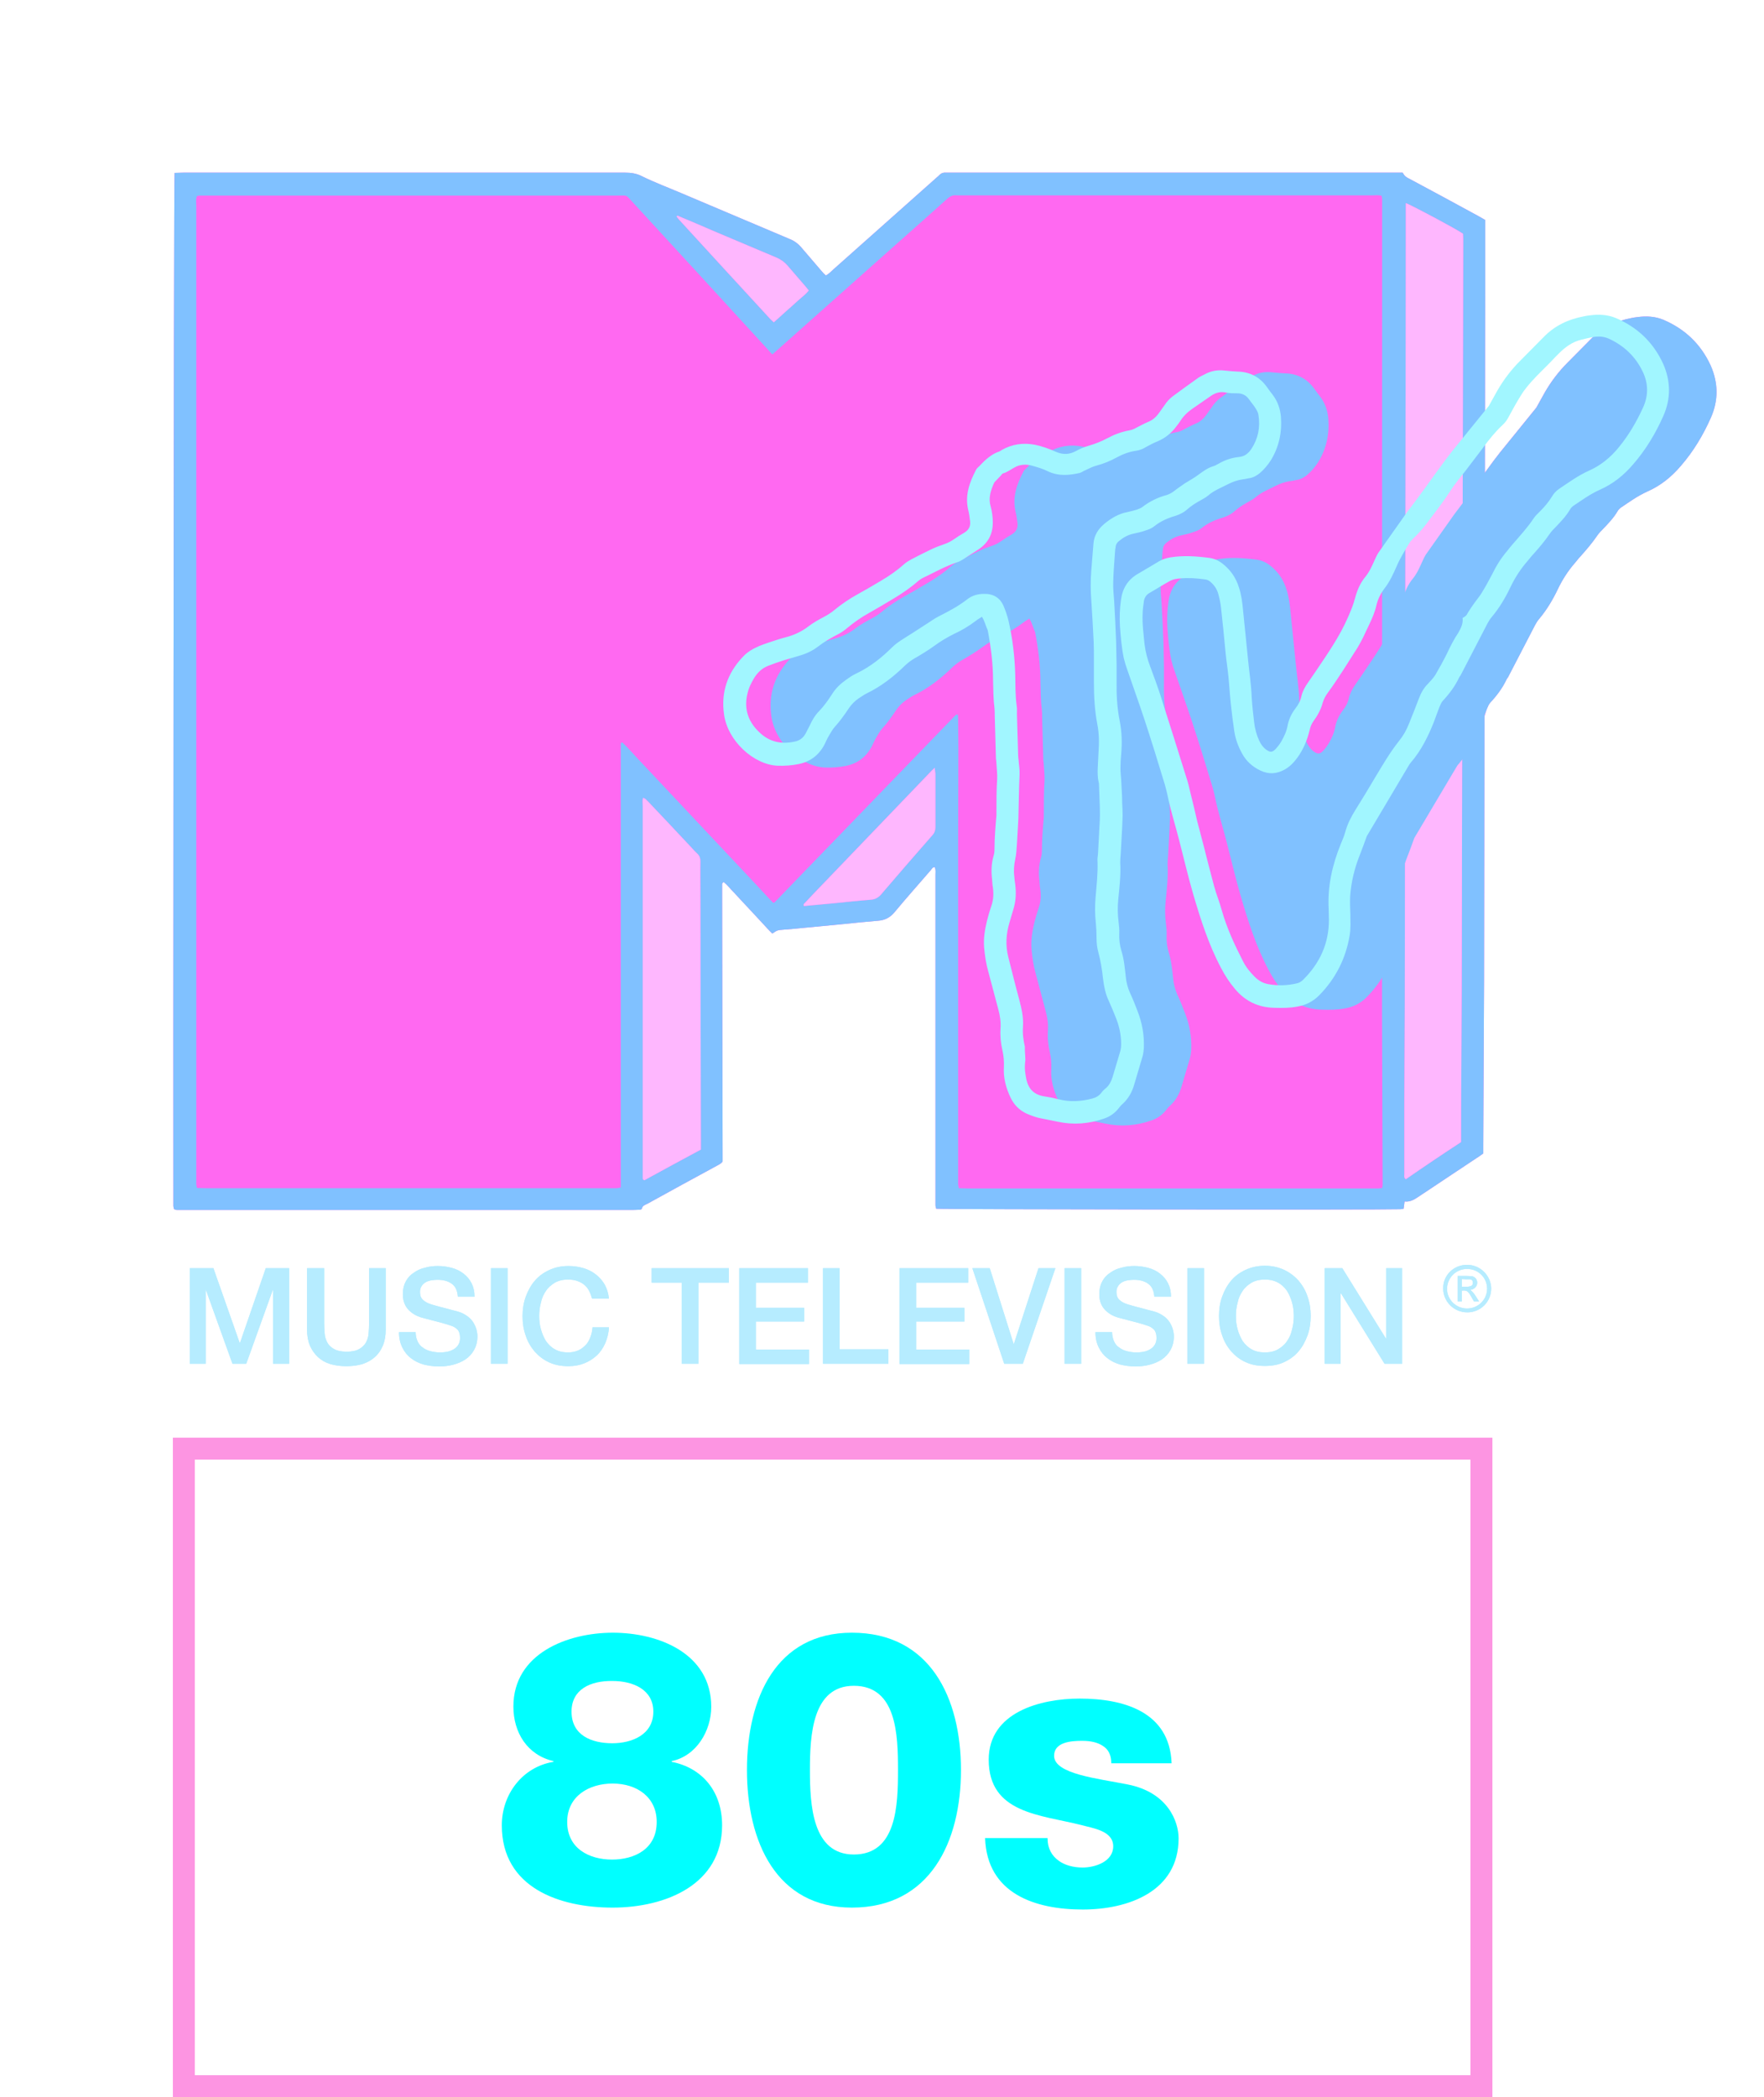 <svg overflow="visible" space="preserve" version="1.2" viewBox="0 0 673.23 800" xmlns="http://www.w3.org/2000/svg">
 <path transform="matrix(.921 0 0 .921 -382.09 15.064)" d="m1028.7 283.5c0.086 2.246 1.499-4.201 2.299-6.201 0.4-0.9 0.8-1.999 1.5-2.699 2.7-2.9 5.001-6 6.701-9.6 0.1-0.3 0.3-0.501 0.5-0.701l11.199-21.6c0.5-0.9 0.999-1.8 1.699-2.6 3.2-3.8 5.701-8 7.801-12.4 1.9-4 4.299-7.7 7.199-11 0.7-0.8 1.401-1.8 2.201-2.6 2.5-2.8 4.9-5.599 7-8.699 0.7-1 1.499-1.802 2.299-2.602 2.2-2.3 4.4-4.599 6-7.299 0.3-0.6 0.801-1.1 1.301-1.5 3.6-2.4 7-4.901 11-6.701 5.5-2.4 10.1-6.099 14-10.699 5.2-6 9.2-12.7 12.4-19.9s3.1-14.499-0.1-21.699c-4.1-8.9-10.702-15.1-19.602-18.9-3.4-1.4-6.999-1.6-10.699-1.1-0.8 0.1-1.7 0.2-2.5 0.4-6.4 1.2-12 3.8-16.6 8.5-3.3 3.3-6.6 6.7-9.9 10-3.7 3.7-6.8 7.799-9.4 12.299-1.2 2.1-2.3 4.201-3.5 6.301l-12.4 15.299c-1.8 2.2-3.599 4.401-5.299 6.701-3 4-5.901 8.1-8.801 12.1z" fill="#ff69f1" filter="url(#a)"/>
 <g transform="matrix(.921 0 0 .921 -1555.9 218.31)">
  <path d="m1765.3-165.51c-1.2 0-2.3 0.1-3.6 0.1-0.4 2.7-0.6 419.9-0.5 427.9 0 0.4 0.199 0.899 0.199 1.199 0.2 0.2 0.3 0.301 0.4 0.301 0.1 0.1 0.199 0.1 0.299 0.1 0.2 0.1 0.402 0.1 0.602 0.1h189.4c0.9 0 1.702-0.1 2.602-0.1 0.1 0 0.199-0.1 0.299-0.1 0-0.1 0.101-0.099 0.301-0.199 0.2-1.4 1.4-1.701 2.4-2.201 9.6-5.3 19.099-10.499 28.699-15.699 0.8-0.5 1.8-0.801 2.4-1.801v-1.6c0-17.7-0.1-35.4-0.1-53.1 0-19.9-0.102-39.801-0.102-59.701 0-0.5-0.099-0.999 0.701-1.299 1.5 1.2 2.7 2.799 4.1 4.199l3.9 4.201c1.4 1.5 2.7 2.898 4.1 4.398l3.9 4.201c1.4 1.5 2.7 2.999 4.1 4.299 2.1-1.4 2.1-1.4 4.6-1.6 3-0.2 5.9-0.499 8.9-0.799 5.2-0.5 10.499-1 15.699-1.5 4.9-0.5 9.702-1 14.602-1.4 2.9-0.2 5.098-1.4 6.898-3.6 4.9-5.9 10-11.6 15-17.4 0.4-0.5 0.702-1.201 1.602-1.201 0.5 1.1 0.299 2.201 0.299 3.301v136.9c0.1 0.4 0.201 0.899 0.301 1.299 2.5 0.3 183.8 0.501 192.3 0.201 0.4 0 0.9-0.101 1.4-0.201 0.1-1 0.3-1.9 0.4-3 2.5 0.3 4.3-0.999 6.1-2.199 8-5.3 15.9-10.6 23.9-15.9 0.9-0.5 1.7-1.199 2.6-1.799v-2.602l0.338-68.521 0.461-289.38v-26.201c-1-0.6-1.901-1.1-2.801-1.6-9.5-5.2-19-10.3-28.5-15.4-0.6-0.3-1.199-0.6-1.699-1s-0.801-1-1.201-1.6h-189.1c-1.2-0.1-2.1 0.2-2.9 1-0.4 0.5-0.899 0.799-1.299 1.199-14.2 12.6-28.3 25.201-42.5 37.801-1 0.9-1.901 1.9-3.201 2.6-0.6-0.5-1.1-1-1.6-1.6-2.8-3.3-5.6-6.501-8.4-9.801-1.4-1.7-3-2.899-5-3.699-15-6.3-29.898-12.7-44.898-19-5.4-2.3-11.001-4.4-16.301-7-2.3-1.2-4.6-1.5-7.1-1.5h-86.9z" fill="#ff69f1" filter="url(#b)"/>
  <path d="m1765.3-165.51c-1.2 0-2.3 0.1-3.6 0.1-0.4 2.7-0.6 419.9-0.5 427.9 0 0.4 0.199 0.899 0.199 1.199 0.2 0.2 0.3 0.301 0.4 0.301 0.1 0.1 0.199 0.1 0.299 0.1 0.2 0.1 0.402 0.1 0.602 0.1h189.4c0.9 0 1.702-0.1 2.602-0.1 0.1 0 0.199-0.1 0.299-0.1 0-0.1 0.101-0.099 0.301-0.199 0.2-1.4 1.4-1.701 2.4-2.201 9.6-5.3 19.099-10.499 28.699-15.699 0.8-0.5 1.8-0.801 2.4-1.801v-1.6c0-17.7-0.1-35.4-0.1-53.1 0-19.9-0.102-39.801-0.102-59.701 0-0.5-0.099-0.999 0.701-1.299 1.5 1.2 2.7 2.799 4.1 4.199l3.9 4.201c1.4 1.5 2.7 2.898 4.1 4.398l3.9 4.201c1.4 1.5 2.7 2.999 4.1 4.299 2.1-1.4 2.1-1.4 4.6-1.6 3-0.2 5.9-0.499 8.9-0.799 5.2-0.5 10.499-1 15.699-1.5 4.9-0.5 9.702-1 14.602-1.4 2.9-0.2 5.098-1.4 6.898-3.6 4.9-5.9 10-11.6 15-17.4 0.4-0.5 0.702-1.201 1.602-1.201 0.5 1.1 0.299 2.201 0.299 3.301v136.9c0.1 0.4 0.201 0.899 0.301 1.299 2.5 0.3 183.8 0.501 192.3 0.201 0.4 0 0.9-0.101 1.4-0.201 0.1-1 0.3-1.9 0.4-3 2.5 0.3 4.3-0.999 6.1-2.199 8-5.3 15.9-10.6 23.9-15.9 0.9-0.5 1.7-1.199 2.6-1.799v-2.602l0.338-68.521 0.461-289.38v-26.201c-1-0.6-1.901-1.1-2.801-1.6-9.5-5.2-19-10.3-28.5-15.4-0.6-0.3-1.199-0.6-1.699-1s-0.801-1-1.201-1.6h-189.1c-1.2-0.1-2.1 0.2-2.9 1-0.4 0.5-0.899 0.799-1.299 1.199-14.2 12.6-28.3 25.201-42.5 37.801-1 0.9-1.901 1.9-3.201 2.6-0.6-0.5-1.1-1-1.6-1.6-2.8-3.3-5.6-6.501-8.4-9.801-1.4-1.7-3-2.899-5-3.699-15-6.3-29.898-12.7-44.898-19-5.4-2.3-11.001-4.4-16.301-7-2.3-1.2-4.6-1.5-7.1-1.5h-86.9zm494.62 9.35c0.625-2e-4 1.275 0.05 1.975 0.25 0.1 0.6 0.199 1.201 0.199 1.701v2.299l-0.049 334.32 0.252 71.482c0 0.3-0.101 0.699-0.201 1.199-0.6 0.1-1.199 0.201-1.699 0.201h-169.9c-1.2 0-2.399-0.102-3.799-0.102-0.1-0.7-0.301-1.299-0.301-1.799v-140.6c0-13.3 0.1-26.6 0.1-39.9 0-4-0.1-8-0.1-12 0-0.7-0.102-1.3-0.102-1.9h-0.5c-0.1 0-0.201-3.8e-4 -0.301 0.1l-0.4 0.4-0.199 0.199-0.6 0.602c-24.4 25.2-48.801 50.499-73.201 75.699l-0.199 0.199-0.199 0.201c0 0.1-0.101 0.099-0.201 0.199 0 0.1-0.099 0.201-0.199 0.201-0.1 0-0.2 0.099-0.5 0.199-2.1-2.1-4.101-4.4-6.201-6.6s-4.199-4.501-6.299-6.701-4.201-4.499-6.301-6.699-4.199-4.499-6.299-6.699-4.201-4.501-6.301-6.701c-2-2.2-4.1-4.3-6.1-6.5-2.1-2.2-4.201-4.499-6.301-6.699s-4.199-4.501-6.299-6.701-4.201-4.499-6.301-6.699-3.999-4.5-6.199-6.5c-0.7 0.2-0.602 0.7-0.602 1v183.4c-0.7 0.1-1.299 0.299-1.799 0.299h-170.2c-1.2 0-2.3-0.1-3.6-0.1-0.1-0.6-0.299-1.199-0.299-1.699v-405.2c0-1.3-0.301-2.6 0.299-4 0.4-0.1 0.7-0.199 1.1-0.199h173.3c4.2 0 3.1-0.501 6.1 2.699 18.7 20.3 37.3 40.6 55.9 60.9 0.6 0.7 1.2 1.401 2 2.201 0.9-0.8 1.7-1.501 2.5-2.201l48.9-43.5c7-6.2 14-12.399 21-18.699 1.2-1.1 2.4-1.7 3.9-1.5h172.4c0.6 0 1.201-0.051 1.826-0.051zm11.975 3.25c2.7 1 21.599 11.101 23.699 12.701 0 0.6 0.102 1.3 0.102 2.1l-0.633 310.57-0.166 37.83c-0.1 7.5-0.1 14.898-0.1 22.398v3.4c-7.8 5.1-15.4 10.2-22.9 15.4-0.9-0.7-0.6-1.499-0.6-2.199v-28.701l0.174-41.021 0.424-329.08zm-301.8 5.201c5.5 2.3 10.901 4.598 16.201 6.898 8.4 3.5 16.7 7.102 25.1 10.602 1.7 0.8 3.101 1.799 4.301 3.199l7.5 8.699c0.4 0.5 0.799 1.002 1.299 1.602-1.4 1.8-3.199 3-4.799 4.5-1.5 1.4-3.101 2.799-4.701 4.199-1.6 1.5-3.2 2.9-5 4.5-0.5-0.5-0.899-0.799-1.299-1.199-12.7-13.8-25.501-27.702-38.201-41.602-0.3-0.3-0.499-0.7-0.799-1.1 0.2-0.1 0.298-0.199 0.398-0.299zm106.6 228.7c0.1 1.2 0.199 1.9 0.299 2.6v21.801c0 1.4-0.299 2.5-1.299 3.6-7.2 8.2-14.3 16.399-21.4 24.699-1.2 1.3-2.501 1.9-4.201 2-5.2 0.4-10.499 1-15.699 1.5-4 0.4-8 0.702-11.9 1.102-0.4-0.7 0.1-1.001 0.4-1.301 2.7-2.9 5.501-5.799 8.301-8.699 14.4-15 28.7-29.9 43.1-44.9 0.6-0.7 1.3-1.3 2.4-2.4zm-120.9 12.5c1.1 0.2 1.499 1 2.199 1.6 6.1 6.4 12.1 12.801 18.1 19.201 0.7 0.8 1.401 1.599 2.201 2.299 1 0.9 1.299 2.001 1.299 3.301-0.1 4.3 0 8.6 0 12.9 0.1 34.4 0.101 68.799 0.201 103.2v3.199c-8 4.3-15.8 8.501-23.4 12.701-0.9-0.3-0.699-0.901-0.699-1.301v-153.7c0-1.1-0.201-2.2 0.1-3.4z" fill="#80c1ff" filter="url(#e)"/>
  <path d="m2271.9-152.91c2.7 1 21.599 11.101 23.699 12.701 0 0.6 0.102 1.3 0.102 2.1l-0.633 310.57-0.166 37.83c-0.1 7.5-0.1 14.898-0.1 22.398v3.4c-7.8 5.1-15.4 10.2-22.9 15.4-0.9-0.7-0.6-1.499-0.6-2.199v-28.701l0.174-41.021 0.424-329.08zm-301.8 5.201c5.5 2.3 10.901 4.598 16.201 6.898 8.4 3.5 16.7 7.102 25.1 10.602 1.7 0.8 3.101 1.799 4.301 3.199l7.5 8.699c0.4 0.5 0.799 1.002 1.299 1.602-1.4 1.8-3.199 3-4.799 4.5-1.5 1.4-3.101 2.799-4.701 4.199-1.6 1.5-3.2 2.9-5 4.5-0.5-0.5-0.899-0.799-1.299-1.199-12.7-13.8-25.501-27.702-38.201-41.602-0.3-0.3-0.499-0.7-0.799-1.1 0.2-0.1 0.298-0.199 0.398-0.299zm106.6 228.7c0.1 1.2 0.199 1.9 0.299 2.6v21.801c0 1.4-0.299 2.5-1.299 3.6-7.2 8.2-14.3 16.399-21.4 24.699-1.2 1.3-2.501 1.9-4.201 2-5.2 0.4-10.499 1-15.699 1.5-4 0.4-8 0.702-11.9 1.102-0.4-0.7 0.1-1.001 0.4-1.301 2.7-2.9 5.501-5.799 8.301-8.699 14.4-15 28.7-29.9 43.1-44.9 0.6-0.7 1.3-1.3 2.4-2.4zm-120.9 12.5c1.1 0.2 1.499 1 2.199 1.6 6.1 6.4 12.1 12.801 18.1 19.201 0.7 0.8 1.401 1.599 2.201 2.299 1 0.9 1.299 2.001 1.299 3.301-0.1 4.3 0 8.6 0 12.9 0.1 34.4 0.101 68.799 0.201 103.2v3.199c-8 4.3-15.8 8.501-23.4 12.701-0.9-0.3-0.699-0.901-0.699-1.301v-153.7c0-1.1-0.201-2.2 0.1-3.4z" fill="#feb7fe" filter="url(#c)"/>
 </g>
 <defs>
  <filter id="e" x="-.011" y="-.014" width="1.022" height="1.027" color-interpolation-filters="sRGB">
   <feGaussianBlur stdDeviation="2.433"/>
  </filter>
  <filter id="d" x="-.011" y="-.013" width="1.022" height="1.026" color-interpolation-filters="sRGB">
   <feGaussianBlur stdDeviation="1.818"/>
  </filter>
  <filter id="c" x="-.013" y="-.011" width="1.026" height="1.022" color-interpolation-filters="sRGB">
   <feGaussianBlur stdDeviation="1.862"/>
  </filter>
  <filter id="b" x="-.132" y="-.166" width="1.263" height="1.333" color-interpolation-filters="sRGB">
   <feGaussianBlur stdDeviation="29.809"/>
  </filter>
  <filter id="a" x="-.196" y="-.117" width="1.393" height="1.235" color-interpolation-filters="sRGB">
   <feGaussianBlur stdDeviation="8.28"/>
  </filter>
 </defs>
 <g transform="translate(-414.93 -52.4)" fill="#b6ecff">
  <g transform="matrix(.921 0 0 .921 32.84 67.464)">
   <path d="m493.5 509h9.8l10.9 31h0.1l10.7-31h9.7v39.6h-6.7v-30.6h-0.1l-11 30.6h-5.7l-11-30.6h-0.1v30.6h-6.6z"/>
   <path d="m542.3 509h6.9v23c0 1.3 0.1 2.7 0.2 4.1s0.5 2.6 1.1 3.7 1.5 2 2.8 2.7c1.2 0.7 3 1.1 5.2 1.1 2.3 0 4-0.4 5.2-1.1s2.2-1.6 2.8-2.7 1-2.3 1.1-3.7 0.2-2.7 0.2-4.1v-23h6.9v25.4c0 2.6-0.4 4.8-1.2 6.7s-1.9 3.5-3.3 4.7c-1.4 1.3-3.1 2.2-5.1 2.9-2 0.6-4.2 0.9-6.7 0.9s-4.7-0.3-6.7-0.9-3.7-1.6-5.1-2.9-2.5-2.9-3.3-4.7c-0.8-1.9-1.2-4.1-1.2-6.7v-25.4z"/>
   <path d="m587.1 535.4c0 1.5 0.3 2.8 0.8 3.9s1.2 2 2.2 2.6c0.9 0.7 2 1.2 3.2 1.5s2.5 0.5 3.9 0.5c1.5 0 2.8-0.2 3.9-0.5 1.1-0.4 1.9-0.8 2.6-1.4s1.1-1.2 1.4-1.9 0.4-1.5 0.4-2.2c0-1.5-0.3-2.6-1-3.4-0.7-0.7-1.4-1.2-2.2-1.5-1.4-0.5-3-1-4.9-1.5s-4.2-1.1-6.9-1.8c-1.7-0.4-3.1-1-4.2-1.7s-2-1.5-2.7-2.4-1.1-1.8-1.4-2.8-0.4-2-0.4-3.1c0-2 0.4-3.7 1.2-5.2s1.9-2.7 3.3-3.6c1.4-1 2.9-1.7 4.7-2.1 1.7-0.5 3.5-0.7 5.3-0.7 2.1 0 4 0.3 5.9 0.8 1.8 0.5 3.4 1.3 4.8 2.4s2.5 2.4 3.3 4 1.2 3.4 1.2 5.5h-6.9c-0.2-2.6-1.1-4.4-2.6-5.4-1.6-1.1-3.5-1.6-5.9-1.6-0.8 0-1.6 0.1-2.5 0.2-0.9 0.2-1.6 0.4-2.3 0.8s-1.3 0.9-1.7 1.6c-0.5 0.7-0.7 1.5-0.7 2.5 0 1.4 0.4 2.5 1.3 3.3s2 1.4 3.4 1.8c0.1 0 0.7 0.2 1.7 0.5s2.2 0.6 3.4 0.9c1.3 0.3 2.5 0.7 3.7 1s2.1 0.5 2.6 0.7c1.3 0.4 2.4 1 3.4 1.7s1.8 1.5 2.4 2.4 1.1 1.9 1.4 2.9 0.5 2.1 0.5 3.1c0 2.2-0.5 4.1-1.4 5.7s-2.1 2.9-3.6 3.9-3.2 1.7-5.1 2.2-3.8 0.7-5.8 0.7c-2.3 0-4.4-0.3-6.4-0.8-2-0.6-3.7-1.4-5.2-2.6-1.5-1.1-2.7-2.6-3.6-4.4s-1.4-3.9-1.4-6.4h6.9z"/>
   <path d="m618.3 509h6.9v39.6h-6.9z"/>
   <path d="m660.2 521.6c-0.3-1.1-0.7-2.2-1.2-3.2s-1.2-1.8-2-2.5-1.8-1.2-2.9-1.6-2.4-0.6-3.8-0.6c-2.1 0-3.9 0.4-5.5 1.3-1.5 0.9-2.8 2-3.7 3.4-1 1.4-1.7 3-2.1 4.9-0.5 1.8-0.7 3.7-0.7 5.5 0 1.9 0.2 3.7 0.7 5.5s1.2 3.4 2.1 4.9c1 1.4 2.2 2.6 3.7 3.4 1.5 0.9 3.4 1.3 5.5 1.3 1.6 0 2.9-0.3 4.1-0.8s2.2-1.3 3.1-2.2 1.5-2 2-3.3 0.8-2.6 0.9-4.1h6.8c-0.1 2.4-0.7 4.5-1.5 6.5-0.9 2-2 3.7-3.5 5.1s-3.2 2.5-5.2 3.3-4.2 1.2-6.6 1.2c-3 0-5.6-0.5-8-1.6s-4.3-2.6-6-4.5c-1.6-1.9-2.9-4.1-3.7-6.6-0.9-2.5-1.3-5.2-1.3-8s0.4-5.5 1.3-8 2.1-4.7 3.7-6.6 3.6-3.4 6-4.5c2.3-1.1 5-1.7 8-1.7 2.2 0 4.3 0.3 6.3 0.9s3.7 1.5 5.2 2.7 2.7 2.6 3.6 4.2c0.9 1.7 1.5 3.6 1.7 5.7z"/>
   <path d="m684.8 509h32.1v6h-12.6v33.6h-6.9v-33.6h-12.5v-6z"/>
   <path d="m721.2 509h28.5v6h-21.6v10.4h20v5.7h-20v11.6h22v6h-28.9z"/>
   <path d="m755.9 509h6.9v33.6h20.2v6h-27.1z"/>
   <path d="m787.6 509h28.5v6h-21.6v10.4h20v5.7h-20v11.6h22v6h-28.9z"/>
   <path d="m817.8 509h7.2l9.9 31.4h0.1l10.2-31.4h7l-13.5 39.6h-7.7z"/>
   <path d="m856 509h6.9v39.6h-6.9z"/>
   <path d="m875.7 535.4c0 1.5 0.3 2.8 0.8 3.9s1.2 2 2.2 2.6c0.9 0.7 2 1.2 3.2 1.5s2.5 0.5 3.9 0.5c1.5 0 2.8-0.2 3.9-0.5 1.1-0.4 1.9-0.8 2.6-1.4s1.1-1.2 1.4-1.9 0.4-1.5 0.4-2.2c0-1.5-0.3-2.6-1-3.4-0.7-0.7-1.4-1.2-2.2-1.5-1.4-0.5-3-1-4.9-1.5s-4.2-1.1-6.9-1.8c-1.7-0.4-3.1-1-4.2-1.7s-2-1.5-2.7-2.4-1.1-1.8-1.4-2.8-0.4-2-0.4-3.1c0-2 0.4-3.7 1.2-5.2s1.9-2.7 3.3-3.6c1.4-1 2.9-1.7 4.7-2.1 1.7-0.5 3.5-0.7 5.3-0.7 2.1 0 4 0.3 5.9 0.8 1.8 0.5 3.4 1.3 4.8 2.4s2.5 2.4 3.3 4 1.2 3.4 1.2 5.5h-6.9c-0.2-2.6-1.1-4.4-2.6-5.4-1.6-1.1-3.5-1.6-5.9-1.6-0.8 0-1.6 0.1-2.5 0.2-0.9 0.2-1.6 0.4-2.3 0.8s-1.3 0.9-1.7 1.6c-0.5 0.7-0.7 1.5-0.7 2.5 0 1.4 0.4 2.5 1.3 3.3s2 1.4 3.4 1.8c0.1 0 0.7 0.2 1.7 0.5s2.2 0.6 3.4 0.9c1.3 0.3 2.5 0.7 3.7 1s2.1 0.5 2.6 0.7c1.3 0.4 2.4 1 3.4 1.7s1.8 1.5 2.4 2.4 1.1 1.9 1.4 2.9 0.5 2.1 0.5 3.1c0 2.2-0.5 4.1-1.4 5.7s-2.1 2.9-3.6 3.9-3.2 1.7-5.1 2.2-3.8 0.7-5.8 0.7c-2.3 0-4.4-0.3-6.4-0.8-2-0.6-3.7-1.4-5.2-2.6-1.5-1.1-2.7-2.6-3.6-4.4s-1.4-3.9-1.4-6.4h6.9z"/>
   <path d="m906.9 509h6.9v39.6h-6.9z"/>
   <path d="m939 508c3 0 5.6 0.6 8 1.7 2.3 1.1 4.3 2.6 6 4.5 1.6 1.9 2.9 4.1 3.7 6.6 0.9 2.5 1.3 5.2 1.3 8s-0.4 5.5-1.3 8-2.1 4.7-3.7 6.6-3.6 3.4-6 4.5c-2.3 1.1-5 1.6-8 1.6s-5.6-0.5-8-1.6-4.3-2.6-6-4.5c-1.6-1.9-2.9-4.1-3.7-6.6-0.9-2.5-1.3-5.2-1.3-8s0.4-5.5 1.3-8 2.1-4.7 3.7-6.6 3.6-3.4 6-4.5 5-1.7 8-1.7zm0 5.7c-2.1 0-3.9 0.4-5.5 1.3-1.5 0.9-2.8 2-3.7 3.4-1 1.4-1.7 3-2.1 4.9-0.5 1.8-0.7 3.7-0.7 5.5 0 1.9 0.2 3.7 0.7 5.5s1.2 3.4 2.1 4.9c1 1.4 2.2 2.6 3.7 3.4 1.5 0.9 3.4 1.3 5.5 1.3s3.9-0.4 5.5-1.3c1.5-0.9 2.8-2 3.7-3.4 1-1.4 1.7-3 2.1-4.9 0.5-1.8 0.7-3.7 0.7-5.5 0-1.9-0.2-3.7-0.7-5.5s-1.2-3.4-2.1-4.9c-1-1.4-2.2-2.6-3.7-3.4-1.6-0.9-3.4-1.3-5.5-1.3z"/>
   <path d="m963.8 509h7.3l18.1 29.2h0.1v-29.2h6.6v39.6h-7.3l-18-29.1h-0.2v29.1h-6.6z"/>
   <path d="m1022.8 507.6c5.4 0 9.9 4.4 10 9.8 0 5.5-4.4 9.9-9.9 9.9s-10-4.4-10-9.9c-0.1-5.4 4.3-9.8 9.9-9.8zm0 18.1c4.6 0 8.3-3.7 8.3-8.2 0-4.6-3.7-8.2-8.3-8.2s-8.3 3.7-8.3 8.3c0 4.4 3.7 8.1 8.3 8.1z"/>
   <path d="m1024.1 518c1.7 1.2 2.5 3.1 3.7 4.8h-2c-0.1 0-0.3-0.2-0.3-0.3-0.5-0.9-1-1.7-1.5-2.6-1-1.5-1.5-1.8-3.4-1.6v4.5h-1.7v-10.6h2c1.2 0 2.4 0 3.6 0.1 1.6 0.1 2.5 1.4 2.5 2.7 0 1.4-1 2.6-2.5 2.9-0.1 0.1-0.2 0.1-0.4 0.1zm-3.5-4.5v3.2h2.2c0.4 0 0.9-0.1 1.3-0.2 0.8-0.2 1.1-0.7 1.1-1.5s-0.4-1.3-1.2-1.4c-1.1 0-2.3 0-3.4-0.1z"/>
   <path d="m493.5 509h9.8l10.9 31h0.1l10.7-31h9.7v39.6h-6.7v-30.6h-0.1l-11 30.6h-5.7l-11-30.6h-0.1v30.6h-6.6z"/>
   <path d="m542.3 509h6.9v23c0 1.3 0.1 2.7 0.2 4.1s0.5 2.6 1.1 3.7 1.5 2 2.8 2.7c1.2 0.7 3 1.1 5.2 1.1 2.3 0 4-0.4 5.2-1.1s2.2-1.6 2.8-2.7 1-2.3 1.1-3.7 0.2-2.7 0.2-4.1v-23h6.9v25.4c0 2.6-0.4 4.8-1.2 6.7s-1.9 3.5-3.3 4.7c-1.4 1.3-3.1 2.2-5.1 2.9-2 0.6-4.2 0.9-6.7 0.9s-4.7-0.3-6.7-0.9-3.7-1.6-5.1-2.9-2.5-2.9-3.3-4.7c-0.8-1.9-1.2-4.1-1.2-6.7v-25.4z"/>
   <path d="m587.1 535.4c0 1.5 0.3 2.8 0.8 3.9s1.2 2 2.2 2.6c0.9 0.7 2 1.2 3.2 1.5s2.5 0.5 3.9 0.5c1.5 0 2.8-0.2 3.9-0.5 1.1-0.4 1.9-0.8 2.6-1.4s1.1-1.2 1.4-1.9 0.4-1.5 0.4-2.2c0-1.5-0.3-2.6-1-3.4-0.7-0.7-1.4-1.2-2.2-1.5-1.4-0.5-3-1-4.9-1.5s-4.2-1.1-6.9-1.8c-1.7-0.4-3.1-1-4.2-1.7s-2-1.5-2.7-2.4-1.1-1.8-1.4-2.8-0.4-2-0.4-3.1c0-2 0.4-3.7 1.2-5.2s1.9-2.7 3.3-3.6c1.4-1 2.9-1.7 4.7-2.1 1.7-0.5 3.5-0.7 5.3-0.7 2.1 0 4 0.3 5.9 0.8 1.8 0.5 3.4 1.3 4.8 2.4s2.5 2.4 3.3 4 1.2 3.4 1.2 5.5h-6.9c-0.2-2.6-1.1-4.4-2.6-5.4-1.6-1.1-3.5-1.6-5.9-1.6-0.8 0-1.6 0.1-2.5 0.2-0.9 0.2-1.6 0.4-2.3 0.8s-1.3 0.9-1.7 1.6c-0.5 0.7-0.7 1.5-0.7 2.5 0 1.4 0.4 2.5 1.3 3.3s2 1.4 3.4 1.8c0.1 0 0.7 0.2 1.7 0.5s2.2 0.6 3.4 0.9c1.3 0.3 2.5 0.7 3.7 1s2.1 0.5 2.6 0.7c1.3 0.4 2.4 1 3.4 1.7s1.8 1.5 2.4 2.4 1.1 1.9 1.4 2.9 0.5 2.1 0.5 3.1c0 2.2-0.5 4.1-1.4 5.7s-2.1 2.9-3.6 3.9-3.2 1.7-5.1 2.2-3.8 0.7-5.8 0.7c-2.3 0-4.4-0.3-6.4-0.8-2-0.6-3.7-1.4-5.2-2.6-1.5-1.1-2.7-2.6-3.6-4.4s-1.4-3.9-1.4-6.4h6.9z"/>
   <path d="m618.3 509h6.9v39.6h-6.9z"/>
   <path d="m660.2 521.6c-0.3-1.1-0.7-2.2-1.2-3.2s-1.2-1.8-2-2.5-1.8-1.2-2.9-1.6-2.4-0.6-3.8-0.6c-2.1 0-3.9 0.4-5.5 1.3-1.5 0.9-2.8 2-3.7 3.4-1 1.4-1.7 3-2.1 4.9-0.5 1.8-0.7 3.7-0.7 5.5 0 1.9 0.2 3.7 0.7 5.5s1.2 3.4 2.1 4.9c1 1.4 2.2 2.6 3.7 3.4 1.5 0.9 3.4 1.3 5.5 1.3 1.6 0 2.9-0.3 4.1-0.8s2.2-1.3 3.1-2.2 1.5-2 2-3.3 0.8-2.6 0.9-4.1h6.8c-0.1 2.4-0.7 4.5-1.5 6.5-0.9 2-2 3.7-3.5 5.1s-3.2 2.5-5.2 3.3-4.2 1.2-6.6 1.2c-3 0-5.6-0.5-8-1.6s-4.3-2.6-6-4.5c-1.6-1.9-2.9-4.1-3.7-6.6-0.9-2.5-1.3-5.2-1.3-8s0.4-5.5 1.3-8 2.1-4.7 3.7-6.6 3.6-3.4 6-4.5c2.3-1.1 5-1.7 8-1.7 2.2 0 4.3 0.3 6.3 0.9s3.7 1.5 5.2 2.7 2.7 2.6 3.6 4.2c0.9 1.7 1.5 3.6 1.7 5.7z"/>
   <path d="m684.8 509h32.1v6h-12.6v33.6h-6.9v-33.6h-12.5v-6z"/>
   <path d="m721.2 509h28.5v6h-21.6v10.4h20v5.7h-20v11.6h22v6h-28.9z"/>
   <path d="m755.9 509h6.9v33.6h20.2v6h-27.1z"/>
   <path d="m787.6 509h28.5v6h-21.6v10.4h20v5.7h-20v11.6h22v6h-28.9z"/>
   <path d="m817.8 509h7.2l9.9 31.4h0.1l10.2-31.4h7l-13.5 39.6h-7.7z"/>
   <path d="m856 509h6.9v39.6h-6.9z"/>
   <path d="m875.7 535.4c0 1.5 0.3 2.8 0.8 3.9s1.2 2 2.2 2.6c0.9 0.7 2 1.2 3.2 1.5s2.5 0.5 3.9 0.5c1.5 0 2.8-0.2 3.9-0.5 1.1-0.4 1.9-0.8 2.6-1.4s1.1-1.2 1.4-1.9 0.4-1.5 0.4-2.2c0-1.5-0.3-2.6-1-3.4-0.7-0.7-1.4-1.2-2.2-1.5-1.4-0.5-3-1-4.9-1.5s-4.2-1.1-6.9-1.8c-1.7-0.4-3.1-1-4.2-1.7s-2-1.5-2.7-2.4-1.1-1.8-1.4-2.8-0.4-2-0.4-3.1c0-2 0.4-3.7 1.2-5.2s1.9-2.7 3.3-3.6c1.4-1 2.9-1.7 4.7-2.1 1.7-0.5 3.5-0.7 5.3-0.7 2.1 0 4 0.3 5.9 0.8 1.8 0.5 3.4 1.3 4.8 2.4s2.5 2.4 3.3 4 1.2 3.4 1.2 5.5h-6.9c-0.2-2.6-1.1-4.4-2.6-5.4-1.6-1.1-3.5-1.6-5.9-1.6-0.8 0-1.6 0.1-2.5 0.2-0.9 0.2-1.6 0.4-2.3 0.8s-1.3 0.9-1.7 1.6c-0.5 0.7-0.7 1.5-0.7 2.5 0 1.4 0.4 2.5 1.3 3.3s2 1.4 3.4 1.8c0.1 0 0.7 0.2 1.7 0.5s2.2 0.6 3.4 0.9c1.3 0.3 2.5 0.7 3.7 1s2.1 0.5 2.6 0.7c1.3 0.4 2.4 1 3.4 1.7s1.8 1.5 2.4 2.4 1.1 1.9 1.4 2.9 0.5 2.1 0.5 3.1c0 2.2-0.5 4.1-1.4 5.7s-2.1 2.9-3.6 3.9-3.2 1.7-5.1 2.2-3.8 0.7-5.8 0.7c-2.3 0-4.4-0.3-6.4-0.8-2-0.6-3.7-1.4-5.2-2.6-1.5-1.1-2.7-2.6-3.6-4.4s-1.4-3.9-1.4-6.4h6.9z"/>
   <path d="m906.9 509h6.9v39.6h-6.9z"/>
   <path d="m939 508c3 0 5.6 0.6 8 1.7 2.3 1.1 4.3 2.6 6 4.5 1.6 1.9 2.9 4.1 3.7 6.6 0.9 2.5 1.3 5.2 1.3 8s-0.4 5.5-1.3 8-2.1 4.7-3.7 6.6-3.6 3.4-6 4.5c-2.3 1.1-5 1.6-8 1.6s-5.6-0.5-8-1.6-4.3-2.6-6-4.5c-1.6-1.9-2.9-4.1-3.7-6.6-0.9-2.5-1.3-5.2-1.3-8s0.4-5.5 1.3-8 2.1-4.7 3.7-6.6 3.6-3.4 6-4.5 5-1.7 8-1.7zm0 5.7c-2.1 0-3.9 0.4-5.5 1.3-1.5 0.9-2.8 2-3.7 3.4-1 1.4-1.7 3-2.1 4.9-0.5 1.8-0.7 3.7-0.7 5.5 0 1.9 0.2 3.7 0.7 5.5s1.2 3.4 2.1 4.9c1 1.4 2.2 2.6 3.7 3.4 1.5 0.9 3.4 1.3 5.5 1.3s3.9-0.4 5.5-1.3c1.5-0.9 2.8-2 3.7-3.4 1-1.4 1.7-3 2.1-4.9 0.5-1.8 0.7-3.7 0.7-5.5 0-1.9-0.2-3.7-0.7-5.5s-1.2-3.4-2.1-4.9c-1-1.4-2.2-2.6-3.7-3.4-1.6-0.9-3.4-1.3-5.5-1.3z"/>
   <path d="m963.8 509h7.3l18.1 29.2h0.1v-29.2h6.6v39.6h-7.3l-18-29.1h-0.2v29.1h-6.6z"/>
   <path d="m1022.8 507.6c5.4 0 9.9 4.4 10 9.8 0 5.5-4.4 9.9-9.9 9.9s-10-4.4-10-9.9c-0.1-5.4 4.3-9.8 9.9-9.8zm0 18.1c4.6 0 8.3-3.7 8.3-8.2 0-4.6-3.7-8.2-8.3-8.2s-8.3 3.7-8.3 8.3c0 4.4 3.7 8.1 8.3 8.1z"/>
   <path d="m1024.1 518c1.7 1.2 2.5 3.1 3.7 4.8h-2c-0.1 0-0.3-0.2-0.3-0.3-0.5-0.9-1-1.7-1.5-2.6-1-1.5-1.5-1.8-3.4-1.6v4.5h-1.7v-10.6h2c1.2 0 2.4 0 3.6 0.1 1.6 0.1 2.5 1.4 2.5 2.7 0 1.4-1 2.6-2.5 2.9-0.1 0.1-0.2 0.1-0.4 0.1zm-3.5-4.5v3.2h2.2c0.4 0 0.9-0.1 1.3-0.2 0.8-0.2 1.1-0.7 1.1-1.5s-0.4-1.3-1.2-1.4c-1.1 0-2.3 0-3.4-0.1z"/>
  </g>
 </g>
 <g transform="matrix(.921 0 0 .921 -382.09 15.064)" fill="#fd95e2">
  <path d="m1033.3 852.4h-546.8v-273.2h546.8zm-537.7-9.1h528.6v-255h-528.6z" fill="#fd95e2"/>
 </g>
 <g transform="translate(-414.93 -52.4)" fill="#0ff" stroke-width=".921">
  <path d="m626.15 724.59v-0.276c-9.945-2.302-15.286-10.866-15.286-20.811 0-20.351 20.811-28.178 37.939-28.178 17.496 0 37.571 7.919 37.571 28.27 0 9.209-5.709 18.785-15.102 20.719v0.276c11.695 2.302 19.246 11.327 19.246 24.218 0 22.561-21.456 31.401-41.807 31.401-20.075 0-42.267-7.459-42.267-31.401 0-11.879 7.919-22.285 19.706-24.218zm5.249 22.929c0 10.129 8.38 14.365 17.128 14.365 8.472 0 17.036-3.96 17.036-14.365 0-9.393-7.459-14.642-16.852-14.642-8.84 0-17.312 4.696-17.312 14.642zm1.657-42.083c0 9.117 7.735 12.063 15.562 12.063 7.459 0 15.655-3.223 15.655-12.063 0-8.38-7.643-11.695-15.655-11.695-8.288-0.092-15.562 3.131-15.562 11.695z"/>
  <path d="m700 727.72c0-27.441 11.142-52.397 40.057-52.397 29.928 0 41.623 24.955 41.623 52.397 0 27.257-11.695 52.489-41.623 52.489-28.915 0-40.057-25.231-40.057-52.489zm57.646 0c0-13.352-0.46-32.138-16.852-32.138-15.839 0-16.76 18.785-16.76 32.138 0 13.352 0.921 32.23 16.76 32.23 16.391 0 16.852-18.878 16.852-32.23z"/>
  <path d="m814.74 753.78c0 3.96 1.657 6.63 4.144 8.472 2.302 1.75 5.709 2.671 9.209 2.671 4.696 0 11.695-2.21 11.695-8.104 0-5.986-7.919-6.906-12.155-8.104-15.655-3.96-35.361-4.42-35.361-24.955 0-18.141 19.798-23.298 34.716-23.298 16.575 0 34.348 4.88 35.085 24.679h-23.021c0-3.039-1.013-5.249-3.223-6.63-1.934-1.289-4.512-1.934-7.919-1.934-4.144 0-10.682 0.46-10.682 5.709 0 6.998 16.76 8.656 28.178 10.958 15.286 3.039 19.338 14.181 19.338 20.535 0 20.351-19.338 27.165-36.558 27.165-18.141 0-36.558-5.986-37.295-27.257h23.85z"/>
 </g>
 <g transform="matrix(.921 0 0 .921 -383.63 15.709)" fill="#80c1ff" filter="url(#d)">
  <path d="m1007.3 212.8c-1 1.7-1.7 3.6-2.6 5.4-0.7 1.5-1.5 2.899-2.5 4.199-2.3 2.7-3.6 5.799-4.5 9.199-0.7 2.7-1.8 5.301-2.9 7.801-3.5 8.1-8.6 15.3-13.5 22.6-1 1.5-2.1 3-3.1 4.5-1.2 1.7-2.199 3.5-2.699 5.6-0.4 1.9-1.3 3.602-2.5 5.102-1.6 2.1-2.701 4.4-3.201 7-0.4 2.3-1.4 4.5-2.6 6.6-0.7 1.2-1.5 2.199-2.4 3.199-1.4 1.4-2.199 1.401-3.799 0.301-1.4-1-2.3-2.301-3-3.801-1.1-2.4-1.8-4.999-2.1-7.699-0.4-3.4-0.8-6.901-1-10.301-0.2-5.2-1-10.3-1.5-15.4-0.7-6.9-1.402-13.899-2.102-20.799-0.3-3.2-0.699-6.301-1.699-9.301-1.2-3.9-3.4-7.1-6.5-9.6-1.7-1.4-3.599-2.3-5.699-2.6-5.4-0.7-10.901-1.101-16.301-0.201-1.7 0.3-3.2 0.802-4.6 1.602-2.8 1.7-5.7 3.4-8.6 5.1-4.4 2.5-6.601 6.2-7.201 11.1-0.5 3.5-0.6 7.1-0.4 10.6 0.3 4.5 0.702 9 1.602 13.4 0.4 1.6 0.9 3.3 1.5 4.9 2.4 7 4.899 13.9 7.199 20.9 2.9 8.8 5.601 17.6 8.301 26.5 0.9 3 1.399 6.099 2.199 9.199 1.2 4.7 2.601 9.4 3.801 14.1 1.9 7.3 3.599 14.7 5.699 21.9 3.1 10.6 6.4 21.001 11.6 30.801 1.6 3.1 3.501 6 5.701 8.6 4.3 5.2 9.8 7.8 16.5 7.9 3.1 0.1 6.298 0.1 9.398-0.5 3.5-0.6 6.5-2.102 9-4.602 6.9-7 11.101-15.298 12.701-24.898 0.5-2.9 0.299-5.702 0.299-8.602-0.1-2.5-0.2-5-0.1-7.5 0.4-5.9 1.8-11.699 4-17.199 1-2.6 2-5.201 2.9-7.801l17.4-29.299c0.3-0.5 0.6-1 1-1.4 4.2-4.9 7-10.6 9.4-16.6 0.8-2.1 1.499-4.201 2.299-6.201 0.4-0.9 0.8-1.999 1.5-2.699 2.7-2.9 5.001-6 6.701-9.6 0.1-0.3 0.3-0.501 0.5-0.701l11.199-21.6c0.5-0.9 0.999-1.8 1.699-2.6 3.2-3.8 5.701-8 7.801-12.4 1.9-4 4.299-7.7 7.199-11 0.7-0.8 1.401-1.8 2.201-2.6 2.5-2.8 4.9-5.599 7-8.699 0.7-1 1.499-1.802 2.299-2.602 2.2-2.3 4.4-4.599 6-7.299 0.3-0.6 0.801-1.1 1.301-1.5 3.6-2.4 7-4.901 11-6.701 5.5-2.4 10.1-6.099 14-10.699 5.2-6 9.2-12.7 12.4-19.9s3.1-14.499-0.1-21.699c-4.1-8.9-10.702-15.1-19.602-18.9-3.4-1.4-6.999-1.6-10.699-1.1-0.8 0.1-1.7 0.2-2.5 0.4-6.4 1.2-12 3.8-16.6 8.5-3.3 3.3-6.6 6.7-9.9 10-3.7 3.7-6.8 7.799-9.4 12.299-1.2 2.1-2.3 4.201-3.5 6.301l-12.4 15.299c-1.8 2.2-3.599 4.401-5.299 6.701-3 4-5.901 8.1-8.801 12.1-2.5 3.5-5.1 6.899-7.6 10.199z"/>
  <path d="m843.07 239.2c-0.9 0.6-1.7 1-2.3 1.5-2.9 2.2-6 4.1-9.3 5.6-2.8 1.4-5.5 3-8.1 4.9s-5.4 3.6-8.2 5.2c-1.4 0.8-2.7 1.8-3.9 2.9-4.7 4.6-9.9 8.7-15.9 11.6-1.2 0.6-2.3 1.4-3.4 2.1-1.6 1.1-2.9 2.4-4 4-1.8 2.7-3.7 5.4-5.9 7.8-1 1.1-1.7 2.5-2.5 3.8-0.7 1.2-1.2 2.4-1.8 3.6-2.3 4.3-5.8 7-10.6 8-2.9 0.6-5.8 0.8-8.8 0.7-9.8-0.4-20.7-10.2-22.2-21.3-1.3-9.1 1.4-17 7.7-23.7 1.9-2.1 4.3-3.5 6.9-4.6 2.7-1.1 5.4-1.9 8.1-2.8 0.9-0.3 1.8-0.5 2.8-0.8 3.5-0.9 6.8-2.4 9.7-4.7 1.9-1.4 4-2.6 6.1-3.7 1.5-0.8 3-1.7 4.3-2.8 3-2.5 6.3-4.7 9.7-6.6 3.3-1.8 6.5-3.7 9.7-5.6 3.4-2 6.6-4.2 9.5-6.8 1-0.9 2.2-1.6 3.3-2.2 2.7-1.4 5.4-2.8 8.2-4.1 1.7-0.8 3.5-1.5 5.3-2.1 1.5-0.5 2.8-1.2 4.1-2.1s2.7-1.8 4.1-2.6c1.9-1.1 2.7-2.6 2.5-4.7-0.2-1.6-0.4-3.2-0.8-4.8-1.4-6 0.5-11.3 3.2-16.5 0.3-0.7 1-1.2 1.5-1.7 2.3-2.5 4.9-4.9 8.2-6 0.4-0.1 0.6-0.4 1-0.6 4.2-2.4 8.8-3.1 13.6-2.2 3.1 0.6 6.1 1.7 9 3 2.8 1.2 5.5 1.1 8.2-0.4 1.6-0.9 3.3-1.6 5-2.1 2.8-0.8 5.4-1.8 8-3.2 2.8-1.5 5.7-2.6 8.9-3.2 1.2-0.2 2.2-0.6 3.2-1.2 1.6-0.8 3.2-1.7 4.9-2.4s3.1-1.9 4.2-3.4c0.8-1.2 1.7-2.3 2.5-3.5 0.9-1.4 2-2.6 3.3-3.6 3.4-2.5 6.8-5 10.2-7.4 0.9-0.7 2-1.2 3-1.7 2.7-1.5 5.5-2 8.6-1.6 1.7 0.2 3.4 0.3 5.1 0.4 5.1 0.1 9.2 2.2 12.2 6.4 0.8 1.2 1.7 2.3 2.6 3.5 1.9 2.6 2.9 5.5 3.2 8.8 0.5 6.5-0.8 12.6-4.2 18.1-1.3 2-2.8 3.8-4.7 5.4-1.3 1-2.7 1.8-4.4 2-0.9 0.2-1.9 0.4-2.8 0.5-2 0.3-3.9 1-5.7 1.9-2.9 1.5-5.9 2.6-8.4 4.8-1.2 1-2.6 1.6-3.9 2.4-1.6 0.9-3.1 1.9-4.5 3.1-1.5 1.4-3.3 2.3-5.2 2.9-3.1 0.9-6.1 2.2-8.7 4.3-1.1 0.9-2.5 1.4-3.8 1.8-1.6 0.6-3.3 0.9-5 1.3-2.2 0.5-4.1 1.6-5.8 3-0.8 0.6-1.3 1.4-1.4 2.4 0 0.5-0.2 0.9-0.2 1.4-0.3 4.4-0.7 8.8-0.8 13.2-0.1 2.7 0.2 5.3 0.4 8 0.3 5.5 0.6 11.1 0.8 16.6 0.1 3.2 0.1 6.5 0.2 9.8v6.6c-0.1 5.6 0.2 11.1 1.3 16.6 0.9 4.6 1 9.1 0.6 13.7-0.2 2-0.3 4-0.3 6 0 1.5 0.2 3 0.3 4.6l0.3 5.7c0.1 1.2 0.1 2.5 0.1 3.7 0.1 1.8 0.2 3.6 0.2 5.4-0.1 3-0.2 5.9-0.4 8.9-0.1 2.4-0.3 4.8-0.4 7.2-0.1 1.1-0.2 2.3-0.2 3.4 0.3 5.1-0.3 10.1-0.8 15.2-0.3 3.1-0.3 6.1 0.1 9.2 0.2 1.7 0.4 3.4 0.3 5.1-0.1 2.4 0.2 4.8 0.9 7.1 1.1 3.5 1.4 7.1 1.8 10.7 0.2 2.3 0.8 4.5 1.7 6.6 1.2 2.5 2.2 5.1 3.2 7.7 1.9 4.9 2.8 9.9 2.6 15.2-0.1 1.1-0.2 2.3-0.5 3.4-1.1 3.9-2.4 7.9-3.5 11.8-0.9 3.2-2.5 6-5 8.2-0.6 0.5-1 1.1-1.5 1.7-1.6 2-3.6 3.4-6 4.2-6.3 2.2-12.7 2.7-19.2 1.3-2.1-0.4-4.3-0.9-6.5-1.3-2.3-0.4-4.4-1.2-6.5-2.1-2.9-1.4-5-3.5-6.4-6.3-2-4.1-3.2-8.4-2.9-13 0.1-2.3-0.1-4.6-0.6-6.8-0.7-3-1-6-0.8-9.1 0.2-2.7-0.2-5.3-0.9-7.9-1.4-5.3-2.8-10.5-4.2-15.8-0.9-3.2-1.4-6.5-1.7-9.9-0.3-3.8 0.3-7.4 1.2-11.1 0.5-2 1.1-4.1 1.8-6.1 0.9-2.6 1-5.2 0.6-7.9-0.2-1-0.2-2.1-0.3-3.1-0.4-3.3-0.3-6.5 0.6-9.7 0.3-0.9 0.4-1.9 0.4-2.8 0-4.7 0.4-9.4 0.8-14v-0.9c0-4.8 0-9.6 0.3-14.3 0.1-2.1-0.2-4.2-0.3-6.3 0-0.7-0.1-1.3-0.2-2-0.2-5.9-0.3-11.8-0.5-17.8 0-1.1 0-2.1-0.1-3.1-0.5-3.8-0.5-7.6-0.6-11.5 0-7-0.9-13.9-2.2-20.8-0.9-1.9-1.2-3.7-2.4-5.6z"/>
 </g>
 <g fill="#a1f6ff" stroke-width=".921">
  <path d="m374.76 235.33c-0.829 0.553-1.565 0.921-2.118 1.381-2.671 2.026-5.525 3.776-8.564 5.157-2.578 1.289-5.065 2.763-7.459 4.512s-4.973 3.315-7.551 4.788c-1.289 0.737-2.486 1.657-3.591 2.671-4.328 4.236-9.117 8.011-14.642 10.682-1.105 0.553-2.118 1.289-3.131 1.934-1.473 1.013-2.671 2.21-3.683 3.683-1.657 2.486-3.407 4.973-5.433 7.183-0.921 1.013-1.565 2.302-2.302 3.499-0.645 1.105-1.105 2.21-1.657 3.315-2.118 3.96-5.341 6.446-9.761 7.367-2.671 0.553-5.341 0.737-8.104 0.645-9.024-0.368-19.062-9.393-20.443-19.614-1.197-8.38 1.289-15.655 7.091-21.824 1.75-1.934 3.96-3.223 6.354-4.236 2.486-1.013 4.973-1.75 7.459-2.578 0.829-0.276 1.657-0.46 2.578-0.737 3.223-0.829 6.262-2.21 8.932-4.328 1.75-1.289 3.683-2.394 5.617-3.407 1.381-0.737 2.763-1.565 3.96-2.578 2.763-2.302 5.801-4.328 8.932-6.078 3.039-1.657 5.986-3.407 8.932-5.157 3.131-1.842 6.078-3.868 8.748-6.262 0.921-0.829 2.026-1.473 3.039-2.026 2.486-1.289 4.973-2.578 7.551-3.776 1.565-0.737 3.223-1.381 4.88-1.934 1.381-0.46 2.578-1.105 3.776-1.934s2.486-1.657 3.776-2.394c1.75-1.013 2.486-2.394 2.302-4.328-0.184-1.473-0.368-2.947-0.737-4.42-1.289-5.525 0.46-10.406 2.947-15.194 0.276-0.645 0.921-1.105 1.381-1.565 2.118-2.302 4.512-4.512 7.551-5.525 0.368-0.092 0.553-0.368 0.921-0.553 3.868-2.21 8.104-2.855 12.524-2.026 2.855 0.553 5.617 1.565 8.288 2.763 2.578 1.105 5.065 1.013 7.551-0.368 1.473-0.829 3.039-1.473 4.604-1.934 2.578-0.737 4.973-1.657 7.367-2.947 2.578-1.381 5.249-2.394 8.196-2.947 1.105-0.184 2.026-0.553 2.947-1.105 1.473-0.737 2.947-1.565 4.512-2.21s2.855-1.75 3.868-3.131c0.737-1.105 1.565-2.118 2.302-3.223 0.829-1.289 1.842-2.394 3.039-3.315 3.131-2.302 6.262-4.604 9.393-6.814 0.829-0.645 1.842-1.105 2.763-1.565 2.486-1.381 5.065-1.842 7.919-1.473 1.565 0.184 3.131 0.276 4.696 0.368 4.696 0.092 8.472 2.026 11.234 5.894 0.737 1.105 1.565 2.118 2.394 3.223 1.75 2.394 2.671 5.065 2.947 8.104 0.46 5.986-0.737 11.603-3.868 16.667-1.197 1.842-2.578 3.499-4.328 4.973-1.197 0.921-2.486 1.657-4.052 1.842-0.829 0.184-1.75 0.368-2.578 0.46-1.842 0.276-3.591 0.921-5.249 1.75-2.671 1.381-5.433 2.394-7.735 4.42-1.105 0.921-2.394 1.473-3.591 2.21-1.473 0.829-2.855 1.75-4.144 2.855-1.381 1.289-3.039 2.118-4.788 2.671-2.855 0.829-5.617 2.026-8.011 3.96-1.013 0.829-2.302 1.289-3.499 1.657-1.473 0.553-3.039 0.829-4.604 1.197-2.026 0.46-3.776 1.473-5.341 2.763-0.737 0.553-1.197 1.289-1.289 2.21 0 0.46-0.184 0.829-0.184 1.289-0.276 4.052-0.645 8.104-0.737 12.155-0.092 2.486 0.184 4.88 0.368 7.367 0.276 5.065 0.553 10.221 0.737 15.286 0.092 2.947 0.092 5.986 0.184 9.024v6.078c-0.092 5.157 0.184 10.221 1.197 15.286 0.829 4.236 0.921 8.38 0.553 12.616-0.184 1.842-0.276 3.683-0.276 5.525 0 1.381 0.184 2.763 0.276 4.236 0.092 1.75 0.184 3.499 0.276 5.249 0.092 1.105 0.092 2.302 0.092 3.407 0.092 1.657 0.184 3.315 0.184 4.973-0.092 2.763-0.184 5.433-0.368 8.196-0.092 2.21-0.276 4.42-0.368 6.63-0.092 1.013-0.184 2.118-0.184 3.131 0.276 4.696-0.276 9.301-0.737 13.997-0.276 2.855-0.276 5.617 0.092 8.472 0.184 1.565 0.368 3.131 0.276 4.696-0.092 2.21 0.184 4.42 0.829 6.538 1.013 3.223 1.289 6.538 1.657 9.853 0.184 2.118 0.737 4.144 1.565 6.078 1.105 2.302 2.026 4.696 2.947 7.091 1.75 4.512 2.578 9.117 2.394 13.997-0.092 1.013-0.184 2.118-0.46 3.131-1.013 3.591-2.21 7.275-3.223 10.866-0.829 2.947-2.302 5.525-4.604 7.551-0.553 0.46-0.921 1.013-1.381 1.565-1.473 1.842-3.315 3.131-5.525 3.868-5.801 2.026-11.695 2.486-17.68 1.197-1.934-0.368-3.96-0.829-5.986-1.197-2.118-0.368-4.052-1.105-5.986-1.934-2.671-1.289-4.604-3.223-5.894-5.801-1.842-3.776-2.947-7.735-2.671-11.971 0.092-2.118-0.092-4.236-0.553-6.262-0.645-2.763-0.921-5.525-0.737-8.38 0.184-2.486-0.184-4.88-0.829-7.275-1.289-4.88-2.578-9.669-3.868-14.55-0.829-2.947-1.289-5.986-1.565-9.117-0.276-3.499 0.276-6.814 1.105-10.221 0.46-1.842 1.013-3.776 1.657-5.617 0.829-2.394 0.921-4.788 0.553-7.275-0.184-0.921-0.184-1.934-0.276-2.855-0.368-3.039-0.276-5.986 0.553-8.932 0.276-0.829 0.368-1.75 0.368-2.578 0-4.328 0.368-8.656 0.737-12.892v-0.829c0-4.42 0-8.84 0.276-13.168 0.092-1.934-0.184-3.868-0.276-5.801 0-0.645-0.092-1.197-0.184-1.842-0.184-5.433-0.276-10.866-0.46-16.391 0-1.013 0-1.934-0.092-2.855-0.46-3.499-0.46-6.998-0.553-10.59 0-6.446-0.829-12.8-2.026-19.154-0.829-1.75-1.105-3.407-2.21-5.157zm16.483 169.9c-0.276 2.763 0.092 4.604 0.46 6.538 0.829 3.868 3.131 5.986 6.906 6.538 1.842 0.276 3.683 0.645 5.433 1.105 4.328 1.105 8.564 0.829 12.8-0.276 1.381-0.368 2.578-1.013 3.499-2.21 0.368-0.553 0.921-1.105 1.473-1.565 1.565-1.197 2.302-2.855 2.855-4.604 0.921-3.223 1.934-6.354 2.855-9.577 0.276-0.921 0.368-1.934 0.368-2.855 0-3.315-0.645-6.446-1.842-9.577-0.921-2.302-1.842-4.604-2.855-6.814-1.289-2.671-1.842-5.525-2.21-8.38-0.368-3.499-0.921-6.998-1.842-10.406-0.46-1.657-0.645-3.407-0.645-5.249 0-1.934-0.092-3.868-0.276-5.801-0.368-3.223-0.368-6.538-0.092-9.761 0.368-4.512 0.921-9.117 0.737-13.721-0.092-0.921 0.092-1.934 0.184-2.855 0.092-2.302 0.276-4.604 0.368-6.814 0.092-2.763 0.368-5.433 0.368-8.196 0-3.868-0.276-7.735-0.368-11.603 0-0.184 0-0.368-0.092-0.553-0.46-1.934-0.46-3.868-0.368-5.801 0.092-1.842 0.184-3.683 0.276-5.525 0.276-3.683 0.276-7.367-0.46-11.05-1.013-5.249-1.289-10.682-1.289-16.023v-8.748c0-2.21 0-4.42-0.092-6.63-0.276-5.341-0.553-10.682-0.921-16.115-0.276-3.591-0.276-7.183 0-10.774 0.184-1.934 0.276-3.868 0.46-5.801 0.092-1.473 0.276-2.947 0.368-4.512 0.184-3.223 1.75-5.709 4.144-7.735 2.578-2.118 5.433-3.868 8.84-4.512 1.197-0.276 2.394-0.553 3.591-0.921 0.737-0.276 1.473-0.553 2.118-1.013 2.855-2.21 5.986-3.683 9.393-4.604 1.105-0.368 2.026-0.921 2.947-1.657 1.289-1.013 2.578-1.842 3.868-2.763 1.75-1.105 3.683-2.118 5.341-3.407 1.75-1.289 3.407-2.486 5.525-3.131 0.645-0.184 1.289-0.553 1.934-0.921 2.394-1.381 4.973-2.302 7.735-2.578 2.302-0.184 3.683-1.381 4.88-3.131 2.578-3.96 3.407-8.288 2.671-12.892-0.092-0.921-0.645-1.842-1.105-2.578-0.737-1.197-1.657-2.21-2.486-3.407-1.105-1.565-2.578-2.302-4.512-2.302-1.381 0-2.855 0-4.236-0.276-2.118-0.46-3.96 0-5.709 1.197-2.394 1.657-4.788 3.315-7.183 4.973-1.842 1.289-3.407 2.763-4.604 4.696-0.46 0.737-1.013 1.381-1.565 2.118-1.842 2.486-4.144 4.328-6.906 5.525-1.565 0.645-3.039 1.381-4.512 2.21-1.197 0.737-2.486 1.289-3.868 1.473-2.671 0.368-5.065 1.289-7.459 2.578-2.486 1.381-5.065 2.394-7.827 3.131-1.381 0.368-2.763 1.105-4.144 1.75-0.737 0.276-1.381 0.829-2.118 1.013-4.052 0.921-8.104 1.289-12.155-0.645-1.842-0.921-3.96-1.565-5.986-2.118-1.934-0.553-4.052-0.553-5.986 0.276-1.75 0.829-3.223 2.118-5.157 2.671-0.276 0.092-0.553 0.46-0.737 0.737-0.645 0.645-1.197 1.289-1.842 1.934-0.368 0.368-0.737 0.737-0.921 1.197-1.197 2.763-2.118 5.617-1.197 8.656 0.553 2.026 0.829 4.144 0.829 6.262 0 4.42-1.842 7.827-5.525 10.221-2.026 1.289-3.96 2.578-5.986 3.868-0.645 0.368-1.381 0.829-2.118 1.013-4.42 1.473-8.472 3.776-12.708 5.801-0.829 0.368-1.657 0.921-2.394 1.565-2.855 2.486-5.986 4.604-9.209 6.538-3.039 1.842-6.078 3.591-9.117 5.341-3.039 1.657-5.801 3.591-8.472 5.801-1.105 0.921-2.21 1.75-3.499 2.394-2.671 1.381-5.249 2.855-7.643 4.696-2.026 1.565-4.328 2.671-6.814 3.407-2.21 0.645-4.42 1.289-6.538 1.934-1.934 0.645-3.868 1.289-5.709 2.026-2.394 0.921-4.144 2.671-5.433 4.788-0.829 1.473-1.657 2.947-2.118 4.512-1.934 6.262-0.553 11.603 4.236 16.115 3.868 3.683 8.38 4.604 13.444 3.499 1.842-0.368 3.223-1.381 4.144-3.039 0.553-1.013 1.013-2.026 1.565-3.039 0.921-2.026 2.026-3.96 3.591-5.525 1.934-2.026 3.499-4.236 4.973-6.538 1.381-2.21 3.223-3.96 5.341-5.433 1.289-0.921 2.578-1.842 4.052-2.486 5.157-2.486 9.577-5.986 13.537-9.945 1.289-1.289 2.855-2.302 4.42-3.315 2.855-1.75 5.617-3.591 8.472-5.433 1.657-1.013 3.223-2.21 4.88-3.039 3.868-1.934 7.643-3.96 11.05-6.63 1.842-1.381 3.96-1.934 6.17-1.934 3.499-0.092 6.17 1.381 7.551 4.696 0.737 1.75 1.381 3.591 1.842 5.525 1.565 6.814 2.394 13.721 2.578 20.627 0.092 3.96 0 7.919 0.553 11.879 0.184 1.013 0.092 2.118 0.092 3.131 0.184 5.157 0.276 10.406 0.46 15.562 0 0.737 0.092 1.381 0.184 2.118 0.092 1.75 0.46 3.499 0.368 5.249-0.276 5.617-0.276 11.234-0.46 16.852 0 0.645-0.092 1.197-0.092 1.842-0.184 2.671-0.276 5.249-0.46 7.919-0.184 1.934-0.184 3.868-0.645 5.801-0.46 2.21-0.645 4.328-0.368 6.538 0.092 1.013 0.184 2.118 0.368 3.131 0.368 3.039 0.276 5.986-0.553 8.932-0.553 1.842-1.105 3.683-1.657 5.617-1.289 4.328-1.565 8.656-0.46 13.076 1.381 5.341 2.671 10.774 4.144 16.115 0.921 3.499 1.75 6.998 1.473 10.682-0.184 2.578 0.184 5.065 0.737 7.551-0.092 2.394 0.368 4.512 0.092 5.801z"/>
  <path d="m525.96 211.02c-0.921 1.565-1.565 3.315-2.394 4.973-0.645 1.381-1.381 2.67-2.302 3.867-2.118 2.486-3.315 5.34-4.144 8.471-0.645 2.486-1.658 4.881-2.671 7.183-3.223 7.459-7.919 14.089-12.432 20.811-0.921 1.381-1.933 2.763-2.854 4.144-1.105 1.565-2.025 3.223-2.486 5.156-0.368 1.75-1.197 3.317-2.302 4.698-1.473 1.934-2.487 4.052-2.948 6.446-0.368 2.118-1.289 4.144-2.394 6.077-0.645 1.105-1.382 2.025-2.21 2.946-1.289 1.289-2.025 1.29-3.498 0.277-1.289-0.921-2.118-2.119-2.763-3.5-1.013-2.21-1.657-4.604-1.933-7.09-0.368-3.131-0.737-6.355-0.921-9.486-0.184-4.788-0.921-9.485-1.381-14.182-0.645-6.354-1.291-12.799-1.935-19.153-0.276-2.947-0.644-5.802-1.565-8.565-1.105-3.591-3.131-6.538-5.986-8.84-1.565-1.289-3.314-2.118-5.248-2.394-4.973-0.645-10.038-1.014-15.011-0.185-1.565 0.276-2.946 0.738-4.236 1.475-2.578 1.565-5.248 3.131-7.919 4.696-4.052 2.302-6.079 5.709-6.631 10.221-0.46 3.223-0.553 6.538-0.369 9.761 0.276 4.144 0.646 8.288 1.475 12.34 0.368 1.473 0.829 3.039 1.381 4.513 2.21 6.446 4.511 12.8 6.629 19.246 2.671 8.104 5.157 16.207 7.644 24.403 0.829 2.763 1.288 5.617 2.025 8.471 1.105 4.328 2.395 8.656 3.5 12.984 1.75 6.722 3.314 13.537 5.248 20.167 2.855 9.761 5.893 19.339 10.682 28.363 1.473 2.855 3.224 5.525 5.25 7.919 3.96 4.788 9.024 7.183 15.194 7.275 2.855 0.092 5.8 0.092 8.655-0.46 3.223-0.553 5.986-1.935 8.288-4.237 6.354-6.446 10.223-14.088 11.696-22.928 0.46-2.671 0.275-5.25 0.275-7.921-0.092-2.302-0.184-4.604-0.092-6.906 0.368-5.433 1.657-10.773 3.683-15.838 0.921-2.394 1.842-4.789 2.671-7.183l16.023-26.98c0.276-0.46 0.553-0.921 0.921-1.29 3.868-4.512 6.446-9.761 8.656-15.286 0.737-1.934 1.38-3.869 2.117-5.71 0.368-0.829 0.737-1.841 1.381-2.486 2.486-2.671 4.605-5.525 6.171-8.84 0.092-0.276 0.276-0.462 0.46-0.646l10.313-19.89c0.46-0.829 0.92-1.657 1.565-2.394 2.947-3.499 5.25-7.367 7.183-11.419 1.75-3.683 3.959-7.091 6.629-10.129 0.645-0.737 1.29-1.657 2.027-2.394 2.302-2.578 4.512-5.156 6.446-8.011 0.645-0.921 1.38-1.659 2.117-2.396 2.026-2.118 4.052-4.235 5.525-6.721 0.276-0.553 0.737-1.013 1.198-1.381 3.315-2.21 6.446-4.513 10.129-6.171 5.065-2.21 9.301-5.617 12.892-9.852 4.788-5.525 8.472-11.695 11.419-18.325 2.947-6.63 2.855-13.352-0.092-19.982-3.776-8.196-9.855-13.905-18.05-17.405-3.131-1.289-6.445-1.473-9.852-1.013-0.737 0.092-1.565 0.185-2.302 0.369-5.894 1.105-11.05 3.499-15.286 7.827-3.039 3.039-6.078 6.17-9.117 9.209-3.407 3.407-6.262 7.182-8.656 11.325-1.105 1.934-2.118 3.868-3.223 5.802l-11.419 14.088c-1.657 2.026-3.314 4.053-4.879 6.171-2.763 3.683-5.434 7.459-8.104 11.142-2.302 3.223-4.696 6.353-6.998 9.392zm84.305-82.618c1.289 0.018 2.556 0.27 3.822 0.845 5.709 2.671 10.038 6.722 12.8 12.432 2.21 4.512 2.301 9.209 0.183 13.813-2.486 5.433-5.433 10.498-9.209 15.102-3.131 3.868-6.815 6.906-11.327 8.932-4.144 1.842-7.827 4.514-11.511 7-1.105 0.737-2.024 1.749-2.669 2.854-1.289 2.118-2.855 3.959-4.604 5.709-0.921 0.921-1.843 1.75-2.487 2.763-2.394 3.591-5.248 6.631-8.011 9.854-0.737 0.829-1.382 1.657-2.027 2.486-2.302 2.671-4.143 5.617-5.709 8.84-1.289 2.486-2.671 4.973-4.144 7.367-0.737 1.197-1.657 2.211-2.486 3.408-0.921 1.289-1.842 2.577-2.671 3.959-0.645 1.197-0.646 1.198-2.027 2.027 0.276 2.118-0.644 3.868-1.565 5.525-1.75 2.578-3.132 5.34-4.421 8.102-1.381 2.763-2.853 5.434-4.419 8.104-0.737 1.197-1.841 2.301-2.854 3.406-1.657 1.657-2.671 3.592-3.5 5.802-1.197 3.223-2.486 6.354-3.775 9.577-0.921 2.302-2.118 4.419-3.683 6.353-3.591 4.512-6.447 9.486-9.394 14.367-2.394 4.052-4.787 8.011-7.273 11.971-1.657 2.671-3.04 5.341-3.869 8.379-0.46 1.657-1.105 3.131-1.75 4.696-3.223 7.919-5.065 16.116-4.604 24.68 0 1.381 0.094 2.854 0.094 4.236 0 9.024-3.5 16.574-9.854 22.836-0.737 0.737-1.565 1.197-2.486 1.381-3.591 0.829-7.184 0.922-10.775 0.277-2.118-0.368-3.775-1.381-5.248-2.854-1.75-1.75-3.316-3.684-4.421-5.894-3.223-6.262-6.169-12.615-8.102-19.43-0.829-3.131-2.119-6.169-2.948-9.3-1.381-5.065-2.669-10.223-3.959-15.288-0.829-3.223-1.659-6.353-2.487-9.484-0.829-3.591-1.656-7.184-2.577-10.775-0.46-2.026-0.922-3.958-1.567-5.892-3.223-10.406-6.537-20.812-9.852-31.217-1.197-3.683-2.579-7.459-3.96-11.142-1.013-2.671-1.748-5.434-2.117-8.381-0.368-3.868-0.922-7.735-0.737-11.602 0-1.565 0.276-3.131 0.46-4.696 0.184-1.381 0.83-2.486 2.027-3.223 2.763-1.565 5.432-3.314 8.194-4.788 1.105-0.553 2.395-0.737 3.592-0.829 3.131-0.276 6.355-0.092 9.486 0.369 0.921 0.092 1.657 0.46 2.302 1.104 1.381 1.197 2.394 2.763 2.854 4.604 0.46 1.657 0.828 3.407 1.013 5.156 0.645 5.709 1.198 11.511 1.75 17.313 0.276 2.763 0.736 5.617 1.013 8.379 0.368 3.499 0.553 6.999 0.921 10.498 0.368 3.591 0.829 7.275 1.381 10.959 0.46 2.947 1.474 5.709 2.948 8.379 1.565 2.947 3.959 5.064 6.998 6.538 3.315 1.565 6.446 1.29 9.577-0.552 1.842-1.105 3.221-2.579 4.511-4.329 2.302-3.131 3.777-6.721 4.698-10.496 0.276-1.289 0.736-2.487 1.565-3.592 1.473-2.026 2.762-4.328 3.406-6.815 0.46-1.473 1.106-2.763 2.027-3.96 3.96-5.433 7.459-11.142 11.05-16.759 0.829-1.289 1.565-2.763 2.302-4.144l2.486-5.248c1.105-2.302 2.118-4.697 2.671-7.183 0.553-2.302 1.566-4.42 3.04-6.354 2.026-2.578 3.407-5.616 4.696-8.563 1.289-3.039 3.038-5.802 4.696-8.565 0.368-0.737 1.014-1.381 1.658-2.025 2.394-2.21 4.419-4.696 6.352-7.367 2.671-3.499 5.341-7 7.736-10.683 1.75-2.763 3.868-5.249 5.894-7.827 2.21-2.947 4.513-5.893 6.723-8.84 2.21-3.039 4.604-5.984 7.367-8.563 1.105-1.013 1.841-2.119 2.486-3.408 1.473-2.763 3.038-5.526 4.696-8.196 1.105-1.75 2.487-3.406 3.869-4.971 2.394-2.671 5.064-5.157 7.55-7.736 0.921-1.013 1.842-1.933 2.763-2.854 2.486-2.486 5.157-4.513 8.656-5.342 1.473-0.368 2.946-0.736 4.419-1.013 0.794-0.138 1.576-0.212 2.349-0.201z"/>
 </g>
</svg>
